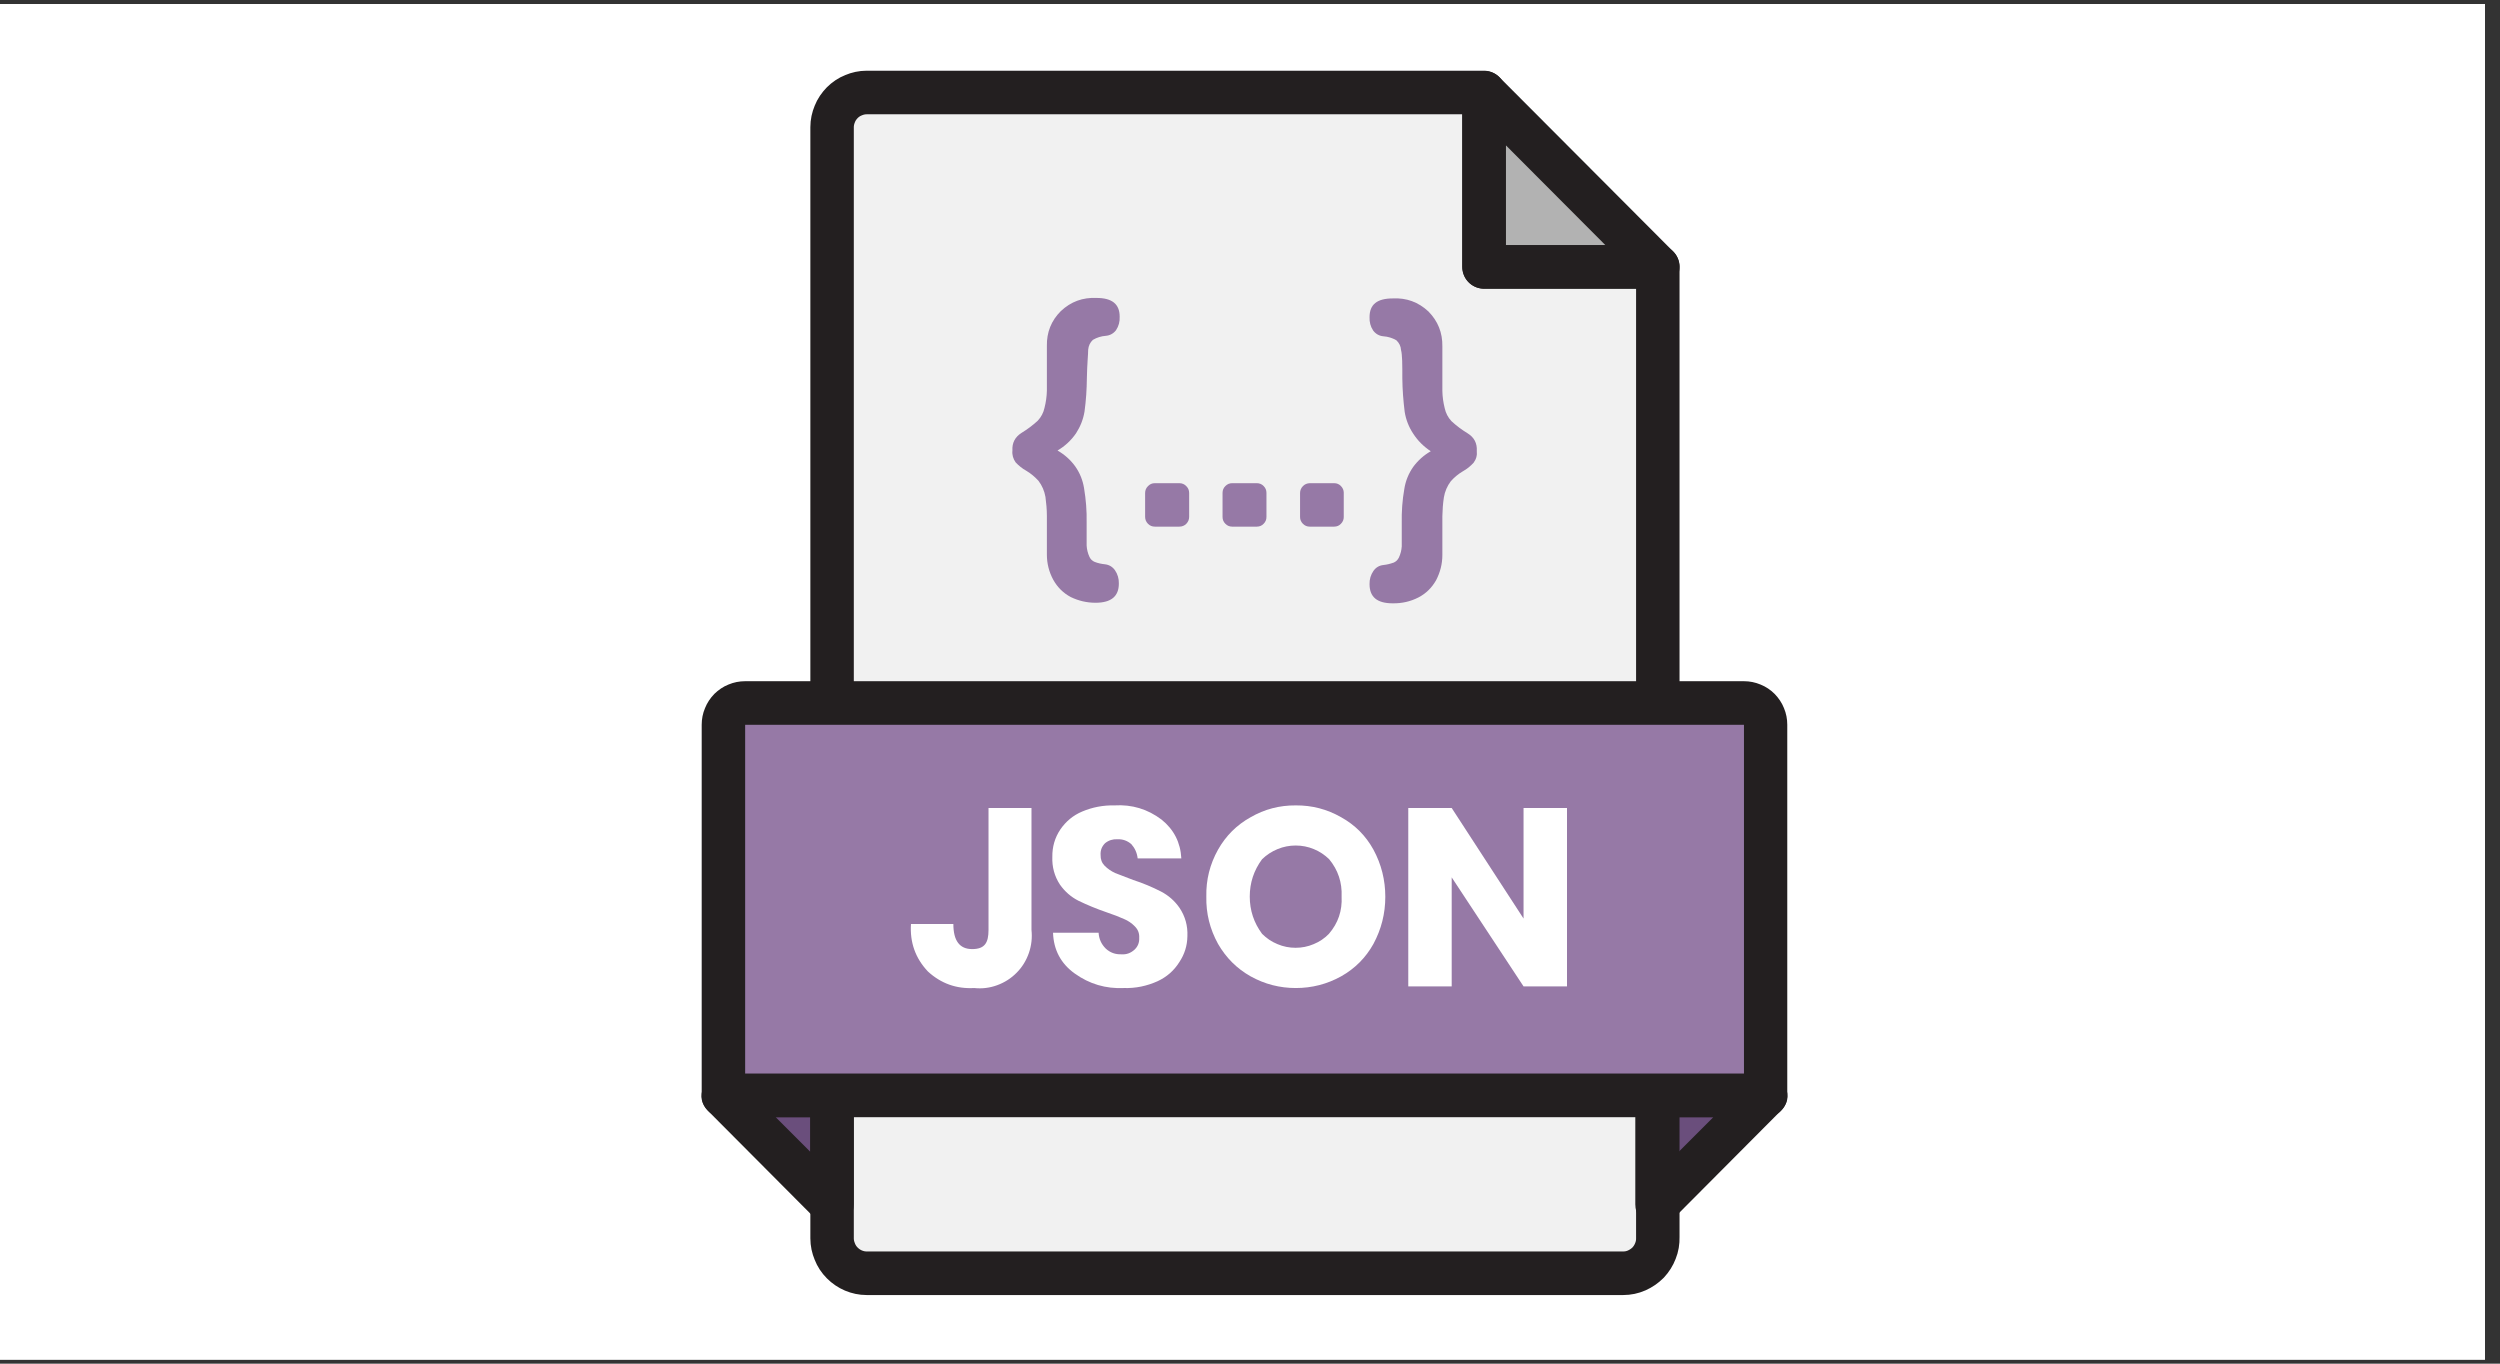 <svg xmlns="http://www.w3.org/2000/svg" xmlns:xlink="http://www.w3.org/1999/xlink" width="110" zoomAndPan="magnify" viewBox="0 0 82.5 45" height="60" preserveAspectRatio="xMidYMid meet" version="1.0"><rect x="0" y="0" width="82.5" height="45" fill="#333333" stroke="none"/><defs><clipPath id="8b8cc61ea1"><path d="M 0 0.137 L 82.004 0.137 L 82.004 44.863 L 0 44.863 Z M 0 0.137 " clip-rule="nonzero"/></clipPath><clipPath id="d0096c2cfe"><path d="M 23.07 36 L 28 36 L 28 40 L 23.07 40 Z M 23.07 36 " clip-rule="nonzero"/></clipPath><clipPath id="099183a23d"><path d="M 27 3 L 55 3 L 55 42.766 L 27 42.766 Z M 27 3 " clip-rule="nonzero"/></clipPath><clipPath id="ad7d1ef335"><path d="M 26 2.266 L 56 2.266 L 56 42.766 L 26 42.766 Z M 26 2.266 " clip-rule="nonzero"/></clipPath><clipPath id="db253b5dae"><path d="M 48 2.266 L 56 2.266 L 56 10 L 48 10 Z M 48 2.266 " clip-rule="nonzero"/></clipPath><clipPath id="072a1f5ff5"><path d="M 23.07 35 L 29 35 L 29 41 L 23.07 41 Z M 23.07 35 " clip-rule="nonzero"/></clipPath><clipPath id="a98fbdd16d"><path d="M 23.07 23 L 59 23 L 59 37 L 23.07 37 Z M 23.07 23 " clip-rule="nonzero"/></clipPath><clipPath id="ce5dff8831"><path d="M 23.07 22 L 59 22 L 59 37 L 23.07 37 Z M 23.07 22 " clip-rule="nonzero"/></clipPath></defs><g clip-path="url(#8b8cc61ea1)"><path fill="#ffffff" d="M 0 0.137 L 82.5 0.137 L 82.5 52.637 L 0 52.637 Z M 0 0.137 " fill-opacity="1" fill-rule="nonzero"/><path fill="#ffffff" d="M 0 0.137 L 82.5 0.137 L 82.5 45.137 L 0 45.137 Z M 0 0.137 " fill-opacity="1" fill-rule="nonzero"/><path fill="#ffffff" d="M 0 0.137 L 82.5 0.137 L 82.5 45.137 L 0 45.137 Z M 0 0.137 " fill-opacity="1" fill-rule="nonzero"/></g><g clip-path="url(#d0096c2cfe)"><path fill="#6a4e7c" d="M 27.453 39.742 L 23.863 36.148 L 27.453 36.148 Z M 27.453 39.742 " fill-opacity="1" fill-rule="nonzero"/></g><path fill="#6a4e7c" d="M 54.684 39.742 L 58.273 36.148 L 54.684 36.148 Z M 54.684 39.742 " fill-opacity="1" fill-rule="nonzero"/><path fill="#b2b2b2" d="M 54.684 8.812 L 48.957 8.812 L 48.957 3.062 Z M 54.684 8.812 " fill-opacity="1" fill-rule="nonzero"/><g clip-path="url(#099183a23d)"><path fill="#f1f1f1" d="M 48.949 3.055 L 28.594 3.055 C 28.441 3.055 28.297 3.086 28.16 3.145 C 28.02 3.199 27.895 3.285 27.789 3.391 C 27.684 3.5 27.598 3.621 27.543 3.762 C 27.484 3.902 27.453 4.047 27.453 4.199 L 27.453 40.887 C 27.453 41.039 27.484 41.184 27.543 41.324 C 27.598 41.465 27.68 41.59 27.789 41.699 C 27.895 41.805 28.02 41.891 28.156 41.949 C 28.297 42.008 28.441 42.039 28.594 42.039 L 53.543 42.039 C 53.699 42.039 53.848 42.008 53.988 41.945 C 54.129 41.883 54.254 41.797 54.363 41.688 C 54.469 41.574 54.551 41.445 54.605 41.301 C 54.664 41.156 54.688 41.008 54.684 40.852 L 54.684 8.812 L 48.949 8.812 Z M 48.949 3.055 " fill-opacity="1" fill-rule="nonzero"/></g><g clip-path="url(#ad7d1ef335)"><path stroke-linecap="round" transform="matrix(0.717, 0, 0, 0.719, 18.14, -0.541)" fill="none" stroke-linejoin="round" d="M 42.998 4.998 L 14.589 4.998 C 14.377 4.998 14.175 5.042 13.984 5.123 C 13.788 5.199 13.613 5.319 13.466 5.465 C 13.319 5.617 13.199 5.786 13.123 5.981 C 13.041 6.177 12.997 6.378 12.997 6.589 L 12.997 57.589 C 12.997 57.801 13.041 58.002 13.123 58.198 C 13.199 58.393 13.314 58.567 13.466 58.719 C 13.613 58.866 13.788 58.985 13.979 59.066 C 14.175 59.148 14.377 59.191 14.589 59.191 L 49.409 59.191 C 49.627 59.191 49.834 59.148 50.031 59.061 C 50.227 58.974 50.401 58.855 50.554 58.703 C 50.701 58.545 50.816 58.366 50.892 58.165 C 50.974 57.964 51.006 57.758 51.001 57.541 L 51.001 13.002 L 42.998 13.002 Z M 42.998 4.998 " stroke="#231f20" stroke-width="2" stroke-opacity="1" stroke-miterlimit="4"/></g><g clip-path="url(#db253b5dae)"><path stroke-linecap="round" transform="matrix(0.717, 0, 0, 0.719, 18.14, -0.541)" fill="none" stroke-linejoin="round" d="M 51.001 13.002 L 43.009 13.002 L 43.009 5.009 Z M 51.001 13.002 " stroke="#231f20" stroke-width="2" stroke-opacity="1" stroke-miterlimit="4"/></g><g clip-path="url(#072a1f5ff5)"><path fill="#231f20" d="M 27.453 40.461 C 27.258 40.465 27.086 40.395 26.945 40.254 L 23.363 36.656 C 23.141 36.43 23.09 36.168 23.215 35.875 C 23.336 35.578 23.555 35.43 23.871 35.426 L 27.453 35.426 C 27.652 35.426 27.82 35.496 27.961 35.637 C 28.102 35.777 28.172 35.949 28.172 36.148 L 28.172 39.742 C 28.168 40.062 28.023 40.285 27.727 40.406 C 27.641 40.445 27.551 40.465 27.453 40.461 Z M 25.598 36.867 L 26.738 38.008 L 26.738 36.867 Z M 25.598 36.867 " fill-opacity="1" fill-rule="nonzero"/></g><path fill="#231f20" d="M 54.684 40.461 C 54.586 40.465 54.496 40.445 54.41 40.406 C 54.117 40.285 53.969 40.062 53.965 39.742 L 53.965 36.148 C 53.965 35.949 54.035 35.777 54.176 35.637 C 54.316 35.496 54.484 35.426 54.684 35.426 L 58.266 35.426 C 58.586 35.43 58.805 35.578 58.926 35.875 C 59.047 36.172 58.992 36.43 58.766 36.656 L 55.184 40.254 C 55.047 40.391 54.879 40.461 54.684 40.461 Z M 55.398 36.867 L 55.398 38.008 L 56.539 36.867 Z M 55.398 36.867 " fill-opacity="1" fill-rule="nonzero"/><g clip-path="url(#a98fbdd16d)"><path fill="#9679a6" d="M 24.59 23.199 L 57.551 23.199 C 57.746 23.199 57.914 23.27 58.055 23.41 C 58.195 23.551 58.266 23.719 58.266 23.918 L 58.266 36.148 L 23.871 36.148 L 23.871 23.918 C 23.871 23.719 23.941 23.551 24.082 23.41 C 24.223 23.27 24.391 23.199 24.59 23.199 Z M 24.59 23.199 " fill-opacity="1" fill-rule="nonzero"/></g><g clip-path="url(#ce5dff8831)"><path fill="#231f20" d="M 58.266 36.867 L 23.871 36.867 C 23.676 36.867 23.504 36.797 23.367 36.656 C 23.227 36.516 23.156 36.344 23.156 36.148 L 23.156 23.918 C 23.156 23.727 23.191 23.543 23.266 23.367 C 23.336 23.191 23.441 23.035 23.574 22.898 C 23.711 22.766 23.863 22.66 24.039 22.59 C 24.215 22.516 24.398 22.48 24.59 22.48 L 57.551 22.48 C 57.738 22.48 57.922 22.516 58.098 22.59 C 58.273 22.66 58.43 22.766 58.562 22.898 C 58.695 23.035 58.801 23.191 58.871 23.367 C 58.945 23.543 58.98 23.727 58.98 23.918 L 58.98 36.148 C 58.98 36.344 58.914 36.516 58.773 36.656 C 58.633 36.797 58.465 36.867 58.266 36.867 Z M 24.59 35.426 L 57.551 35.426 L 57.551 23.918 L 24.59 23.918 Z M 24.59 35.426 " fill-opacity="1" fill-rule="nonzero"/></g><path fill="#ffffff" d="M 34.039 26.664 L 34.039 30.688 C 34.066 30.945 34.039 31.199 33.953 31.449 C 33.867 31.695 33.734 31.914 33.551 32.098 C 33.367 32.285 33.152 32.422 32.906 32.512 C 32.66 32.602 32.406 32.633 32.148 32.605 C 31.562 32.637 31.055 32.457 30.621 32.059 C 30.207 31.621 30.023 31.098 30.062 30.492 L 31.461 30.492 C 31.461 31.047 31.668 31.32 32.082 31.32 C 32.5 31.32 32.621 31.109 32.621 30.688 L 32.621 26.664 Z M 34.039 26.664 " fill-opacity="1" fill-rule="nonzero"/><path fill="#ffffff" d="M 38.918 31.75 C 38.742 32.031 38.504 32.238 38.203 32.379 C 37.848 32.539 37.477 32.617 37.086 32.605 C 36.492 32.633 35.949 32.473 35.465 32.125 C 35.008 31.797 34.77 31.348 34.75 30.781 L 36.254 30.781 C 36.266 30.984 36.344 31.16 36.492 31.305 C 36.637 31.438 36.809 31.5 37.008 31.492 C 37.172 31.504 37.312 31.453 37.438 31.34 C 37.551 31.234 37.602 31.102 37.594 30.945 C 37.602 30.801 37.555 30.676 37.449 30.57 C 37.348 30.465 37.227 30.383 37.094 30.328 C 36.949 30.262 36.75 30.184 36.496 30.098 C 36.188 29.992 35.883 29.867 35.586 29.723 C 35.34 29.598 35.137 29.418 34.977 29.191 C 34.797 28.914 34.715 28.609 34.727 28.277 C 34.723 27.945 34.809 27.645 34.992 27.371 C 35.176 27.105 35.414 26.906 35.711 26.781 C 36.051 26.637 36.406 26.57 36.777 26.578 C 37.352 26.543 37.871 26.699 38.332 27.047 C 38.738 27.375 38.957 27.801 38.984 28.328 L 37.543 28.328 C 37.523 28.148 37.453 27.992 37.336 27.859 C 37.203 27.742 37.047 27.688 36.871 27.695 C 36.723 27.688 36.586 27.73 36.469 27.824 C 36.359 27.934 36.309 28.062 36.32 28.219 C 36.316 28.355 36.359 28.473 36.453 28.57 C 36.555 28.672 36.672 28.75 36.797 28.809 L 37.395 29.039 C 37.711 29.141 38.02 29.27 38.316 29.422 C 38.562 29.551 38.766 29.73 38.926 29.961 C 39.113 30.242 39.199 30.555 39.184 30.895 C 39.18 31.207 39.09 31.492 38.918 31.75 Z M 38.918 31.75 " fill-opacity="1" fill-rule="nonzero"/><path fill="#ffffff" d="M 44.258 26.969 C 44.715 27.223 45.07 27.578 45.324 28.039 C 45.586 28.523 45.715 29.043 45.715 29.594 C 45.715 30.145 45.586 30.66 45.324 31.148 C 45.07 31.605 44.715 31.961 44.258 32.219 C 43.793 32.477 43.293 32.605 42.762 32.605 C 42.23 32.605 41.734 32.477 41.27 32.219 C 40.812 31.961 40.457 31.602 40.195 31.148 C 39.926 30.66 39.797 30.141 39.809 29.586 C 39.797 29.035 39.926 28.52 40.195 28.039 C 40.453 27.582 40.812 27.223 41.27 26.969 C 41.73 26.703 42.227 26.574 42.762 26.578 C 43.293 26.574 43.793 26.703 44.258 26.969 Z M 41.648 28.355 C 41.379 28.719 41.242 29.129 41.242 29.586 C 41.242 30.043 41.379 30.453 41.648 30.816 C 41.797 30.965 41.965 31.078 42.156 31.156 C 42.348 31.238 42.547 31.277 42.754 31.277 C 42.961 31.277 43.16 31.238 43.352 31.156 C 43.543 31.078 43.711 30.965 43.855 30.816 C 44.16 30.461 44.297 30.051 44.273 29.586 C 44.293 29.121 44.156 28.711 43.863 28.355 C 43.715 28.211 43.547 28.098 43.355 28.02 C 43.164 27.941 42.965 27.902 42.758 27.902 C 42.551 27.902 42.352 27.941 42.16 28.02 C 41.969 28.098 41.797 28.211 41.648 28.355 Z M 41.648 28.355 " fill-opacity="1" fill-rule="nonzero"/><path fill="#ffffff" d="M 51.711 32.551 L 50.277 32.551 L 47.906 28.953 L 47.906 32.551 L 46.473 32.551 L 46.473 26.664 L 47.906 26.664 L 50.277 30.312 L 50.277 26.664 L 51.711 26.664 Z M 51.711 32.551 " fill-opacity="1" fill-rule="nonzero"/><path fill="#9679a6" d="M 38.109 15.945 L 38.918 15.945 C 39.008 15.945 39.086 15.977 39.148 16.043 C 39.211 16.105 39.242 16.18 39.242 16.27 L 39.242 17.055 C 39.242 17.145 39.211 17.219 39.148 17.285 C 39.086 17.348 39.008 17.379 38.918 17.379 L 38.109 17.379 C 38.02 17.379 37.945 17.348 37.883 17.285 C 37.82 17.219 37.789 17.145 37.789 17.055 L 37.789 16.27 C 37.789 16.18 37.82 16.105 37.883 16.043 C 37.945 15.977 38.02 15.945 38.109 15.945 Z M 38.109 15.945 " fill-opacity="1" fill-rule="nonzero"/><path fill="#9679a6" d="M 40.66 15.945 L 41.477 15.945 C 41.562 15.945 41.641 15.977 41.699 16.039 C 41.762 16.102 41.793 16.176 41.793 16.262 L 41.793 17.062 C 41.793 17.148 41.762 17.223 41.699 17.285 C 41.641 17.348 41.562 17.379 41.477 17.379 L 40.66 17.379 C 40.574 17.379 40.5 17.348 40.438 17.285 C 40.375 17.223 40.344 17.148 40.344 17.062 L 40.344 16.262 C 40.344 16.176 40.375 16.102 40.438 16.039 C 40.5 15.977 40.574 15.945 40.66 15.945 Z M 40.66 15.945 " fill-opacity="1" fill-rule="nonzero"/><path fill="#9679a6" d="M 43.219 15.945 L 44.027 15.945 C 44.117 15.945 44.191 15.977 44.25 16.039 C 44.312 16.102 44.344 16.176 44.344 16.262 L 44.344 17.062 C 44.344 17.148 44.312 17.223 44.25 17.285 C 44.191 17.348 44.117 17.379 44.027 17.379 L 43.219 17.379 C 43.133 17.379 43.059 17.348 42.996 17.285 C 42.934 17.223 42.902 17.148 42.902 17.062 L 42.902 16.27 C 42.902 16.184 42.934 16.105 42.996 16.043 C 43.055 15.98 43.133 15.949 43.219 15.945 Z M 43.219 15.945 " fill-opacity="1" fill-rule="nonzero"/><path fill="#9679a6" d="M 34.898 14.867 C 35.129 15 35.324 15.172 35.48 15.387 C 35.633 15.602 35.73 15.844 35.773 16.105 C 35.836 16.48 35.867 16.859 35.859 17.242 C 35.859 17.586 35.859 17.84 35.859 18.004 C 35.867 18.137 35.898 18.258 35.953 18.379 C 35.988 18.453 36.047 18.512 36.125 18.543 C 36.234 18.586 36.348 18.609 36.461 18.621 C 36.602 18.637 36.711 18.703 36.793 18.816 C 36.883 18.949 36.926 19.094 36.922 19.258 C 36.922 19.68 36.668 19.891 36.152 19.891 C 35.867 19.891 35.594 19.828 35.336 19.703 C 35.086 19.57 34.895 19.379 34.758 19.133 C 34.617 18.875 34.547 18.594 34.547 18.301 C 34.547 17.766 34.547 17.344 34.547 17.02 C 34.547 16.812 34.527 16.605 34.5 16.398 C 34.465 16.203 34.391 16.027 34.27 15.867 C 34.152 15.738 34.02 15.625 33.867 15.535 C 33.734 15.461 33.617 15.367 33.516 15.258 C 33.434 15.141 33.395 15.012 33.41 14.867 C 33.395 14.613 33.496 14.422 33.711 14.285 C 33.902 14.168 34.082 14.035 34.246 13.883 C 34.359 13.762 34.434 13.621 34.469 13.457 C 34.516 13.27 34.543 13.082 34.547 12.891 C 34.547 12.688 34.547 12.172 34.547 11.414 C 34.539 10.965 34.691 10.582 35.008 10.266 C 35.34 9.953 35.73 9.812 36.184 9.832 C 36.699 9.832 36.949 10.035 36.949 10.449 C 36.957 10.613 36.918 10.762 36.828 10.898 C 36.742 11.008 36.629 11.07 36.492 11.082 C 36.34 11.094 36.199 11.137 36.066 11.215 C 35.973 11.301 35.922 11.41 35.91 11.539 C 35.91 11.695 35.875 12.012 35.867 12.473 C 35.863 12.844 35.84 13.211 35.789 13.582 C 35.746 13.84 35.652 14.078 35.508 14.301 C 35.348 14.531 35.145 14.723 34.898 14.867 Z M 34.898 14.867 " fill-opacity="1" fill-rule="nonzero"/><path fill="#9679a6" d="M 46.637 14.312 C 46.492 14.094 46.398 13.855 46.355 13.594 C 46.309 13.227 46.281 12.859 46.277 12.488 C 46.277 12.027 46.277 11.711 46.234 11.551 C 46.227 11.422 46.172 11.316 46.078 11.227 C 45.945 11.152 45.805 11.109 45.656 11.098 C 45.516 11.086 45.402 11.023 45.316 10.91 C 45.227 10.777 45.188 10.629 45.195 10.465 C 45.195 10.047 45.445 9.848 45.961 9.848 C 46.414 9.824 46.805 9.969 47.137 10.277 C 47.453 10.598 47.605 10.98 47.598 11.43 C 47.598 12.215 47.598 12.703 47.598 12.902 C 47.602 13.098 47.629 13.285 47.676 13.473 C 47.711 13.633 47.785 13.777 47.898 13.898 C 48.062 14.051 48.242 14.184 48.434 14.301 C 48.648 14.434 48.75 14.629 48.734 14.883 C 48.75 15.023 48.715 15.156 48.629 15.27 C 48.527 15.383 48.41 15.477 48.277 15.551 C 48.125 15.641 47.992 15.75 47.875 15.883 C 47.758 16.039 47.68 16.219 47.648 16.414 C 47.617 16.621 47.602 16.824 47.598 17.031 C 47.598 17.355 47.598 17.754 47.598 18.312 C 47.598 18.609 47.527 18.887 47.391 19.148 C 47.25 19.395 47.059 19.586 46.809 19.715 C 46.543 19.852 46.262 19.914 45.961 19.91 C 45.445 19.91 45.195 19.703 45.195 19.277 C 45.191 19.117 45.234 18.969 45.324 18.84 C 45.406 18.723 45.516 18.66 45.656 18.645 C 45.77 18.633 45.883 18.605 45.992 18.566 C 46.07 18.531 46.125 18.477 46.164 18.398 C 46.219 18.281 46.25 18.156 46.258 18.027 C 46.258 17.859 46.258 17.609 46.258 17.262 C 46.25 16.883 46.277 16.504 46.344 16.125 C 46.387 15.863 46.484 15.625 46.637 15.406 C 46.793 15.195 46.988 15.02 47.215 14.891 C 46.984 14.738 46.789 14.547 46.637 14.312 Z M 46.637 14.312 " fill-opacity="1" fill-rule="nonzero"/></svg>